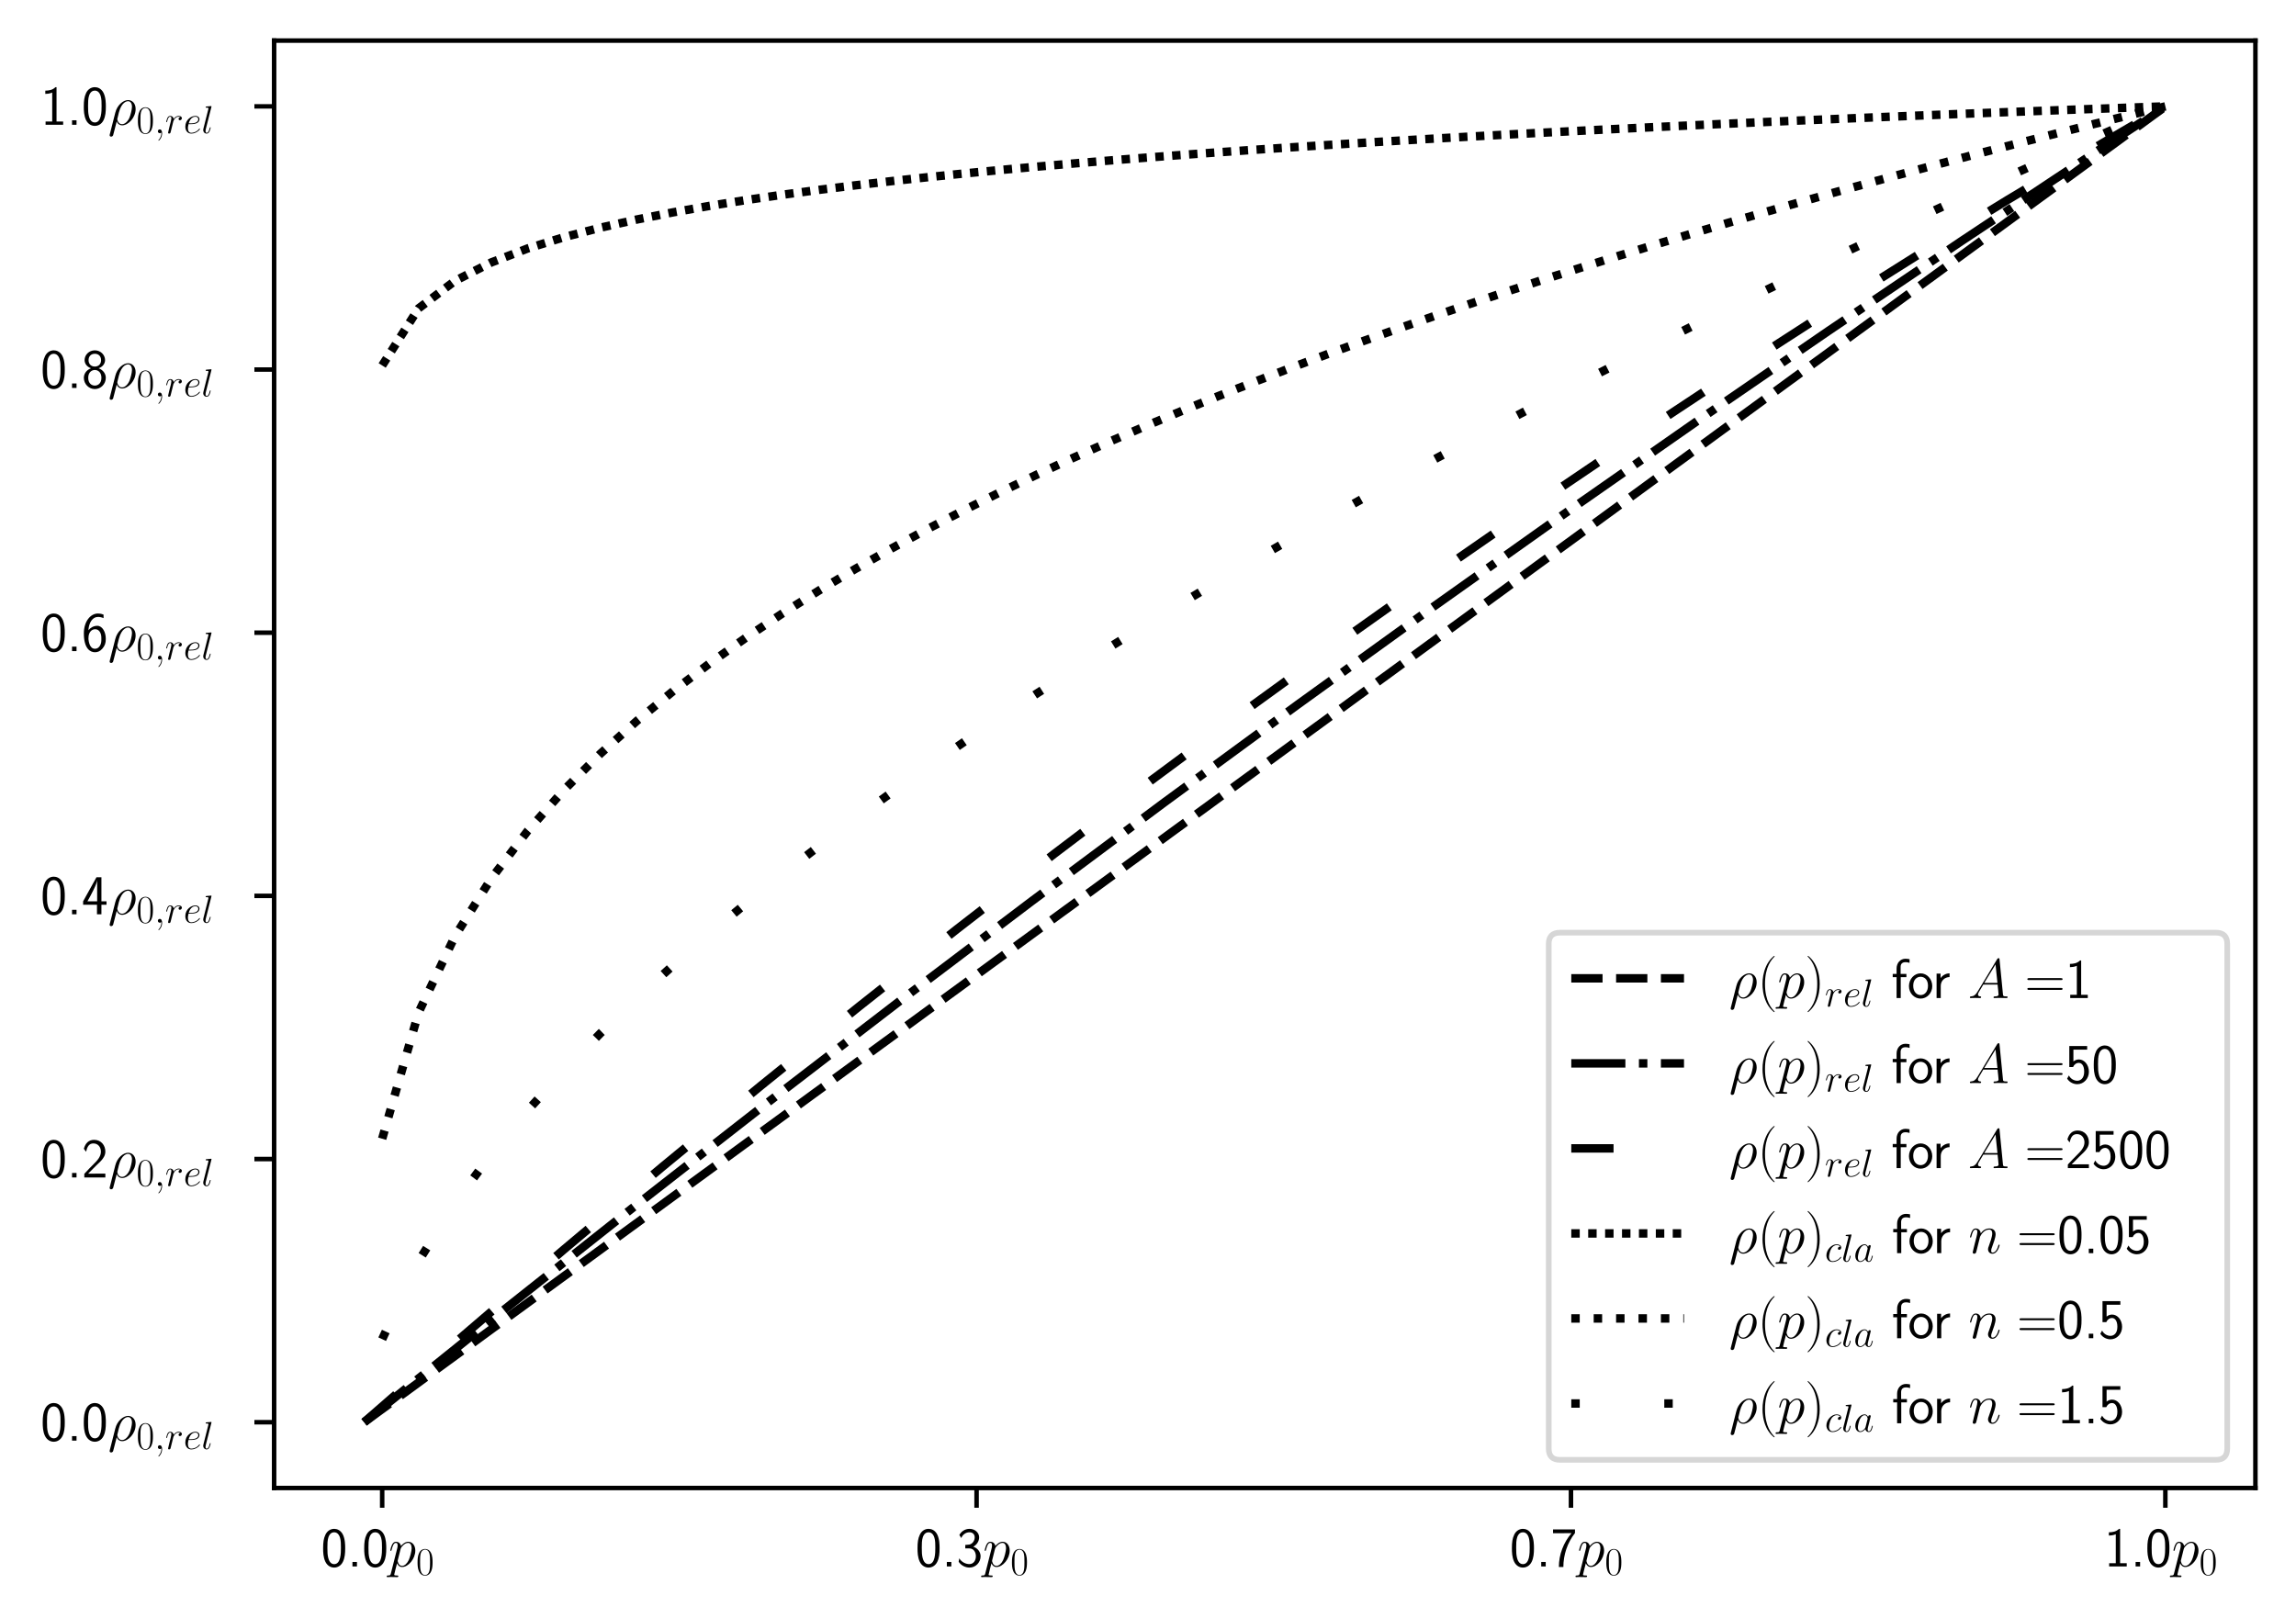 <?xml version="1.0" encoding="utf-8" standalone="no"?>
<!DOCTYPE svg PUBLIC "-//W3C//DTD SVG 1.1//EN"
  "http://www.w3.org/Graphics/SVG/1.1/DTD/svg11.dtd">
<!-- Created with matplotlib (https://matplotlib.org/) -->
<svg height="287.075pt" version="1.1" viewBox="0 0 407.327 287.075" width="407.327pt" xmlns="http://www.w3.org/2000/svg" xmlns:xlink="http://www.w3.org/1999/xlink">
 <defs>
  <style type="text/css">*{stroke-linecap:butt;stroke-linejoin:round;}</style>
 </defs>
 <g id="figure_1">
  <g id="patch_1">
   <path d="M 0 287.075 
L 407.327 287.075 
L 407.327 0 
L 0 0 
z
" style="fill:#ffffff;"/>
  </g>
  <g id="axes_1">
   <g id="patch_2">
    <path d="M 48.631 264.019 
L 400.127 264.019 
L 400.127 7.2 
L 48.631 7.2 
z
" style="fill:#ffffff;"/>
   </g>
   <g id="matplotlib.axis_1">
    <g id="xtick_1">
     <g id="line2d_1">
      <defs>
       <path d="M 0 0 
L 0 3.5 
" id="md9e2114850" style="stroke:#000000;stroke-width:0.8;"/>
      </defs>
      <g>
       <use style="stroke:#000000;stroke-width:0.8;" x="67.803" xlink:href="#md9e2114850" y="264.019"/>
      </g>
     </g>
     <g id="text_1">
      <!-- 0.0$p_0$ -->
      <g transform="translate(56.947 277.937)scale(0.1 -0.1)">
       <defs>
        <path d="M 43.094 32.391 
C 43.094 38.109 43 48.75 38.906 56.984 
C 34.797 64.891 28.203 67 23.5 67 
C 16.703 67 10.906 62.984 7.906 56.578 
C 4.703 49.859 3.797 42.938 3.797 32.391 
C 3.797 25.172 4.094 16.344 7.703 8.609 
C 11.797 0.094 18.703 -2 23.406 -2 
C 29.594 -2 35.594 1.297 39 8.203 
C 42.5 15.438 43.094 23.359 43.094 32.391 
z
M 23.406 4.094 
C 15.797 4.094 13.5 12.828 12.797 15.734 
C 11.594 20.75 11.406 25.562 11.406 33.5 
C 11.406 39.719 11.406 46.75 13.297 52.266 
C 15.594 58.688 19.594 60.891 23.406 60.891 
C 30.797 60.891 33.203 53.469 34 50.859 
C 35.5 45.547 35.5 39.312 35.5 33.5 
C 35.5 24.156 35.5 4.094 23.406 4.094 
z
" id="CMSS17-48"/>
        <path d="M 17 8 
L 9 8 
L 9 0 
L 17 0 
z
" id="CMSS17-46"/>
        <path d="M 4.297 -12.406 
C 3.594 -15.328 3.203 -16.109 -0.906 -16.109 
C -2.109 -16.109 -3.109 -16.109 -3.109 -18 
C -3.109 -18.203 -3 -19 -1.906 -19 
C -0.609 -19 0.797 -18.812 2.094 -18.812 
L 6.406 -18.812 
C 8.5 -18.812 13.594 -19 15.703 -19 
C 16.297 -19 17.5 -19 17.5 -17.203 
C 17.5 -16.109 16.797 -16.109 15.094 -16.109 
C 10.5 -16.109 10.203 -15.422 10.203 -14.641 
C 10.203 -13.484 14.703 3.391 15.297 5.688 
C 16.406 2.891 19.094 -1 24.297 -1 
C 35.594 -1 47.797 13.656 47.797 28.328 
C 47.797 37.5 42.594 44 35.094 44 
C 28.703 44 23.297 37.797 22.203 36.406 
C 21.406 41.391 17.5 44 13.5 44 
C 10.594 44 8.297 42.594 6.406 38.797 
C 4.594 35.203 3.203 29.125 3.203 28.719 
C 3.203 28.328 3.594 27.828 4.297 27.828 
C 5.094 27.828 5.203 27.922 5.797 30.219 
C 7.297 36.109 9.203 41.984 13.203 41.984 
C 15.5 41.984 16.297 40.391 16.297 37.406 
C 16.297 35.016 16 34.016 15.594 32.219 
z
M 21.594 31.125 
C 22.297 33.906 25.094 36.812 26.703 38.203 
C 27.797 39.203 31.094 41.984 34.906 41.984 
C 39.297 41.984 41.297 37.609 41.297 32.422 
C 41.297 27.625 38.5 16.359 36 11.172 
C 33.5 5.781 28.906 1 24.297 1 
C 17.5 1 16.406 9.578 16.406 9.969 
C 16.406 10.266 16.594 11.062 16.703 11.562 
z
" id="CMMI12-112"/>
        <path d="M 42 31.844 
C 42 37.969 41.906 48.422 37.703 56.453 
C 34 63.484 28.094 66 22.906 66 
C 18.094 66 12 63.781 8.203 56.562 
C 4.203 49.016 3.797 39.672 3.797 31.844 
C 3.797 26.109 3.906 17.375 7 9.734 
C 11.297 -0.609 19 -2 22.906 -2 
C 27.5 -2 34.5 -0.109 38.594 9.438 
C 41.594 16.375 42 24.5 42 31.844 
z
M 22.906 -0.406 
C 16.5 -0.406 12.703 5.125 11.297 12.75 
C 10.203 18.688 10.203 27.328 10.203 32.953 
C 10.203 40.688 10.203 47.109 11.5 53.234 
C 13.406 61.781 19 64.391 22.906 64.391 
C 27 64.391 32.297 61.672 34.203 53.438 
C 35.5 47.719 35.594 40.984 35.594 32.953 
C 35.594 26.422 35.594 18.375 34.406 12.453 
C 32.297 1.5 26.406 -0.406 22.906 -0.406 
z
" id="CMR17-48"/>
       </defs>
       <use transform="scale(0.996)" xlink:href="#CMSS17-48"/>
       <use transform="translate(46.844 0)scale(0.996)" xlink:href="#CMSS17-46"/>
       <use transform="translate(72.868 0)scale(0.996)" xlink:href="#CMSS17-48"/>
       <use transform="translate(119.711 0)scale(0.996)" xlink:href="#CMMI12-112"/>
       <use transform="translate(168.671 -14.944)scale(0.697)" xlink:href="#CMR17-48"/>
      </g>
     </g>
    </g>
    <g id="xtick_2">
     <g id="line2d_2">
      <g>
       <use style="stroke:#000000;stroke-width:0.8;" x="173.252" xlink:href="#md9e2114850" y="264.019"/>
      </g>
     </g>
     <g id="text_2">
      <!-- 0.3$p_0$ -->
      <g transform="translate(162.396 277.937)scale(0.1 -0.1)">
       <defs>
        <path d="M 15.703 32.188 
L 22.5 32.188 
C 31.906 32.188 34.594 23.938 34.594 18.188 
C 34.594 10.344 30.203 4.188 23 4.188 
C 17.406 4.188 9.5 7.016 5 14.469 
C 4.297 10.938 4.297 10.734 3.906 8.328 
C 8.594 1.391 16.203 -2 23.203 -2 
C 34.594 -2 43 7.516 43 18.094 
C 43 26.047 37.5 32.688 30 35.188 
C 36 38.484 40.406 44.688 40.406 51.891 
C 40.406 60.297 32.703 67 23.297 67 
C 14.703 67 8 61.688 5.203 55.984 
C 5.906 54.984 7.703 52.094 8.594 50.594 
C 10.797 56.484 16.5 60.891 23.203 60.891 
C 28.797 60.891 32.5 57.188 32.5 51.891 
C 32.5 46.391 29 40.391 23.094 39 
C 22.703 39 16.5 38.391 15.703 38.297 
z
" id="CMSS17-51"/>
       </defs>
       <use transform="scale(0.996)" xlink:href="#CMSS17-48"/>
       <use transform="translate(46.844 0)scale(0.996)" xlink:href="#CMSS17-46"/>
       <use transform="translate(72.868 0)scale(0.996)" xlink:href="#CMSS17-51"/>
       <use transform="translate(119.711 0)scale(0.996)" xlink:href="#CMMI12-112"/>
       <use transform="translate(168.671 -14.944)scale(0.697)" xlink:href="#CMR17-48"/>
      </g>
     </g>
    </g>
    <g id="xtick_3">
     <g id="line2d_3">
      <g>
       <use style="stroke:#000000;stroke-width:0.8;" x="278.701" xlink:href="#md9e2114850" y="264.019"/>
      </g>
     </g>
     <g id="text_3">
      <!-- 0.7$p_0$ -->
      <g transform="translate(267.844 277.937)scale(0.1 -0.1)">
       <defs>
        <path d="M 21.703 59.188 
C 22.906 59.188 24.094 59.297 25.297 59.297 
L 36.797 59.297 
C 22.5 42.422 14.297 21.094 14.297 -1 
L 22.297 -1 
C 22.297 20.391 29.297 42.109 43 59.484 
L 43 66 
L 3.906 66 
L 3.906 59.188 
z
" id="CMSS17-55"/>
       </defs>
       <use transform="scale(0.996)" xlink:href="#CMSS17-48"/>
       <use transform="translate(46.844 0)scale(0.996)" xlink:href="#CMSS17-46"/>
       <use transform="translate(72.868 0)scale(0.996)" xlink:href="#CMSS17-55"/>
       <use transform="translate(119.711 0)scale(0.996)" xlink:href="#CMMI12-112"/>
       <use transform="translate(168.671 -14.944)scale(0.697)" xlink:href="#CMR17-48"/>
      </g>
     </g>
    </g>
    <g id="xtick_4">
     <g id="line2d_4">
      <g>
       <use style="stroke:#000000;stroke-width:0.8;" x="384.15" xlink:href="#md9e2114850" y="264.019"/>
      </g>
     </g>
     <g id="text_4">
      <!-- 1.0$p_0$ -->
      <g transform="translate(373.293 277.937)scale(0.1 -0.1)">
       <defs>
        <path d="M 28.406 67 
L 26.5 67 
C 21.094 61.703 14.797 60.969 8.406 60.797 
L 8.406 55 
C 11.297 55.094 16 55.297 20.703 57.391 
L 20.703 5.797 
L 8.906 5.797 
L 8.906 0 
L 40.203 0 
L 40.203 5.797 
L 28.406 5.797 
z
" id="CMSS17-49"/>
       </defs>
       <use transform="scale(0.996)" xlink:href="#CMSS17-49"/>
       <use transform="translate(46.844 0)scale(0.996)" xlink:href="#CMSS17-46"/>
       <use transform="translate(72.868 0)scale(0.996)" xlink:href="#CMSS17-48"/>
       <use transform="translate(119.711 0)scale(0.996)" xlink:href="#CMMI12-112"/>
       <use transform="translate(168.671 -14.944)scale(0.697)" xlink:href="#CMR17-48"/>
      </g>
     </g>
    </g>
   </g>
   <g id="matplotlib.axis_2">
    <g id="ytick_1">
     <g id="line2d_5">
      <defs>
       <path d="M 0 0 
L -3.5 0 
" id="me2a0df0a72" style="stroke:#000000;stroke-width:0.8;"/>
      </defs>
      <g>
       <use style="stroke:#000000;stroke-width:0.8;" x="48.631" xlink:href="#me2a0df0a72" y="252.345"/>
      </g>
     </g>
     <g id="text_5">
      <!-- 0.0$\rho_{0,rel}$ -->
      <g transform="translate(7.2 255.611)scale(0.1 -0.1)">
       <defs>
        <path d="M 3.094 -16.953 
C 3 -17.438 2.797 -18.031 2.797 -18.609 
C 2.797 -20.109 4 -21.109 5.5 -21.109 
C 7 -21.109 8.406 -20.109 9 -18.719 
C 9.406 -17.828 12.203 -6.094 15.406 6.078 
C 17.406 1.094 21.094 -1 25 -1 
C 36.297 -1 49.094 12.969 49.094 28.031 
C 49.094 38.703 42.594 44 35.703 44 
C 26.906 44 16.203 34.906 12.906 21.641 
z
M 24.906 1 
C 18.094 1 16.406 8.875 16.406 10.078 
C 16.406 10.672 18.906 20.141 19.203 21.641 
C 24.297 41.5 34.094 41.984 35.594 41.984 
C 40.094 41.984 42.594 37.906 42.594 32.016 
C 42.594 26.938 39.906 17.047 38.203 12.859 
C 35.203 5.984 30 1 24.906 1 
z
" id="CMMI12-26"/>
        <path d="M 19.5 -0.406 
C 19.5 5.391 17.594 9.688 13.5 9.688 
C 10.297 9.688 8.703 7.094 8.703 4.891 
C 8.703 2.688 10.203 0 13.594 0 
C 14.906 0 16 0.391 16.906 1.297 
C 17.094 1.5 17.203 1.5 17.297 1.5 
C 17.5 1.5 17.5 0.094 17.5 -0.406 
C 17.5 -3.641 16.906 -10.031 11.094 -16.422 
C 10 -17.609 10 -17.812 10 -18 
C 10 -18.5 10.5 -19 11 -19 
C 11.797 -19 19.5 -11.703 19.5 -0.406 
z
" id="CMMI12-59"/>
        <path d="M 38.906 41.141 
C 35.797 40.594 34.203 38.391 34.203 36.188 
C 34.203 33.797 36.094 32.984 37.5 32.984 
C 40.297 32.984 42.594 35.391 42.594 38.391 
C 42.594 41.422 39.5 44 34.5 44 
C 30.5 44 25.906 42.188 21.703 36.484 
C 21 41.562 17 44 13 44 
C 9.094 44 7.094 41.281 5.906 39.188 
C 4.203 35.594 2.703 29.562 2.703 29.062 
C 2.703 28.656 3.094 28.141 3.797 28.141 
C 4.594 28.141 4.703 28.25 5.297 30.578 
C 6.797 36.594 8.703 41.984 12.703 41.984 
C 15.094 41.984 15.797 40.688 15.797 37.797 
C 15.797 35.594 14.797 31.688 14.094 28.547 
L 11.297 17.656 
C 10.906 15.734 9.797 11.188 9.297 9.375 
C 8.594 6.75 7.5 2 7.5 1.5 
C 7.5 0.094 8.594 -1 10.094 -1 
C 11.203 -1 13.094 -0.312 13.703 1.703 
C 14 2.5 17.703 17.75 18.297 20.078 
C 18.797 22.297 19.406 24.406 19.906 26.641 
C 20.297 28.047 20.703 29.656 21 30.969 
C 21.297 31.875 24 36.797 26.5 38.984 
C 27.703 40.094 30.297 41.984 34.406 41.984 
C 36 41.984 37.594 41.781 38.906 41.141 
z
" id="CMMI12-114"/>
        <path d="M 17.906 23 
C 20.594 23 27.406 23.188 32.203 25 
C 39.797 27.906 40.5 33.75 40.5 35.547 
C 40.5 39.984 36.703 44 30.094 44 
C 19.594 44 4.5 34.453 4.5 16.656 
C 4.5 6.25 10.5 -1 19.594 -1 
C 33.203 -1 41.797 9.516 41.797 10.797 
C 41.797 11.391 41.203 11.891 40.797 11.891 
C 40.5 11.891 40.406 11.797 39.5 10.906 
C 33.094 2.484 23.594 1 19.797 1 
C 14.094 1 11.094 5.453 11.094 12.781 
C 11.094 14.172 11.094 16.656 12.594 23 
z
M 13.094 25 
C 17.406 40.484 26.906 41.984 30.094 41.984 
C 34.5 41.984 37.5 39.375 37.5 35.547 
C 37.5 25 21.5 25 17.297 25 
z
" id="CMMI12-101"/>
        <path d="M 25.406 66.484 
C 25.5 66.891 25.703 67.484 25.703 67.984 
C 25.703 69 24.703 69 24.5 69 
C 24.406 69 20.797 68.688 19 68.484 
C 17.297 68.391 15.797 68.188 14 68.094 
C 11.594 67.891 10.906 67.797 10.906 65.984 
C 10.906 64.984 11.906 64.984 12.906 64.984 
C 18 64.984 18 64.094 18 63.109 
C 18 62.703 18 62.516 17.5 60.719 
L 5.094 11.422 
C 4.797 10.328 4.594 9.531 4.594 7.953 
C 4.594 2.984 8.297 -1 13.406 -1 
C 16.703 -1 18.906 1.188 20.5 4.266 
C 22.203 7.547 23.594 13.812 23.594 14.203 
C 23.594 14.703 23.203 15.109 22.594 15.109 
C 21.703 15.109 21.594 14.609 21.203 13.109 
C 19.406 6.266 17.594 1 13.594 1 
C 10.594 1 10.594 4.172 10.594 5.562 
C 10.594 5.969 10.594 8.047 11.297 10.828 
z
" id="CMMI12-108"/>
       </defs>
       <use transform="scale(0.996)" xlink:href="#CMSS17-48"/>
       <use transform="translate(46.844 0)scale(0.996)" xlink:href="#CMSS17-46"/>
       <use transform="translate(72.868 0)scale(0.996)" xlink:href="#CMSS17-48"/>
       <use transform="translate(119.711 0)scale(0.996)" xlink:href="#CMMI12-26"/>
       <use transform="translate(170.026 -14.944)scale(0.697)" xlink:href="#CMR17-48"/>
       <use transform="translate(202.009 -14.944)scale(0.697)" xlink:href="#CMMI12-59"/>
       <use transform="translate(220.977 -14.944)scale(0.697)" xlink:href="#CMMI12-114"/>
       <use transform="translate(253.646 -14.944)scale(0.697)" xlink:href="#CMMI12-101"/>
       <use transform="translate(285.294 -14.944)scale(0.697)" xlink:href="#CMMI12-108"/>
      </g>
     </g>
    </g>
    <g id="ytick_2">
     <g id="line2d_6">
      <g>
       <use style="stroke:#000000;stroke-width:0.8;" x="48.631" xlink:href="#me2a0df0a72" y="205.651"/>
      </g>
     </g>
     <g id="text_6">
      <!-- 0.2$\rho_{0,rel}$ -->
      <g transform="translate(7.2 208.916)scale(0.1 -0.1)">
       <defs>
        <path d="M 25.797 21.141 
C 28.594 24.031 32.797 27.516 35.703 31 
C 38.5 34.391 42.203 39.172 42.203 46.141 
C 42.203 57.109 34.797 67 22.203 67 
C 12.297 67 6.594 60.797 3.906 51.125 
L 7.797 45.75 
C 10 54.812 13.094 60.594 20.906 60.594 
C 29.5 60.594 34.297 53.609 34.297 45.938 
C 34.297 36.781 27.297 29.703 22 24.422 
C 16.094 18.547 10.297 12.578 4.703 6.391 
L 4.703 0 
L 42.203 0 
L 42.203 6.797 
L 25.203 6.797 
C 24 6.797 22.797 6.688 21.594 6.688 
L 11.594 6.688 
L 11.594 6.797 
z
" id="CMSS17-50"/>
       </defs>
       <use transform="scale(0.996)" xlink:href="#CMSS17-48"/>
       <use transform="translate(46.844 0)scale(0.996)" xlink:href="#CMSS17-46"/>
       <use transform="translate(72.868 0)scale(0.996)" xlink:href="#CMSS17-50"/>
       <use transform="translate(119.711 0)scale(0.996)" xlink:href="#CMMI12-26"/>
       <use transform="translate(170.026 -14.944)scale(0.697)" xlink:href="#CMR17-48"/>
       <use transform="translate(202.009 -14.944)scale(0.697)" xlink:href="#CMMI12-59"/>
       <use transform="translate(220.977 -14.944)scale(0.697)" xlink:href="#CMMI12-114"/>
       <use transform="translate(253.646 -14.944)scale(0.697)" xlink:href="#CMMI12-101"/>
       <use transform="translate(285.294 -14.944)scale(0.697)" xlink:href="#CMMI12-108"/>
      </g>
     </g>
    </g>
    <g id="ytick_3">
     <g id="line2d_7">
      <g>
       <use style="stroke:#000000;stroke-width:0.8;" x="48.631" xlink:href="#me2a0df0a72" y="158.957"/>
      </g>
     </g>
     <g id="text_7">
      <!-- 0.4$\rho_{0,rel}$ -->
      <g transform="translate(7.2 162.222)scale(0.1 -0.1)">
       <defs>
        <path d="M 35.203 17 
L 44.297 17 
L 44.297 23.094 
L 35.203 23.094 
L 35.203 66 
L 26.406 66 
L 2.594 23.094 
L 2.594 17 
L 27.297 17 
L 27.297 0 
L 35.203 0 
z
M 10.297 23.094 
C 16.094 33.422 27.594 54.281 27.594 61.359 
L 27.594 23.094 
z
" id="CMSS17-52"/>
       </defs>
       <use transform="scale(0.996)" xlink:href="#CMSS17-48"/>
       <use transform="translate(46.844 0)scale(0.996)" xlink:href="#CMSS17-46"/>
       <use transform="translate(72.868 0)scale(0.996)" xlink:href="#CMSS17-52"/>
       <use transform="translate(119.711 0)scale(0.996)" xlink:href="#CMMI12-26"/>
       <use transform="translate(170.026 -14.944)scale(0.697)" xlink:href="#CMR17-48"/>
       <use transform="translate(202.009 -14.944)scale(0.697)" xlink:href="#CMMI12-59"/>
       <use transform="translate(220.977 -14.944)scale(0.697)" xlink:href="#CMMI12-114"/>
       <use transform="translate(253.646 -14.944)scale(0.697)" xlink:href="#CMMI12-101"/>
       <use transform="translate(285.294 -14.944)scale(0.697)" xlink:href="#CMMI12-108"/>
      </g>
     </g>
    </g>
    <g id="ytick_4">
     <g id="line2d_8">
      <g>
       <use style="stroke:#000000;stroke-width:0.8;" x="48.631" xlink:href="#me2a0df0a72" y="112.262"/>
      </g>
     </g>
     <g id="text_8">
      <!-- 0.6$\rho_{0,rel}$ -->
      <g transform="translate(7.2 115.528)scale(0.1 -0.1)">
       <defs>
        <path d="M 39 64.984 
C 34.797 66.688 31.797 67 29 67 
C 16 67 3.906 53.25 3.906 31.609 
C 3.906 4.188 15.406 -2 23.594 -2 
C 28.094 -2 32.594 -0.609 36.906 4.391 
C 41.297 9.672 43 14.062 43 21.75 
C 43 34.109 36.906 45.094 27.797 45.094 
C 21.203 45.094 15.5 41.594 12 37.203 
C 13 51.406 19.594 60.891 29.094 60.891 
C 31.703 60.891 35.094 60.484 39 58.75 
z
M 12.094 21.438 
C 12.094 22.234 12.094 22.734 12.203 24.234 
C 12.203 32.016 16.703 39 24 39 
C 28.703 39 31.094 36.5 32.906 33.406 
C 35 29.516 35.094 25.828 35.094 21.75 
C 35.094 17.859 35.094 13.969 32.797 9.969 
C 30.906 6.891 28.406 4.188 23.594 4.188 
C 14.094 4.188 12.5 17.453 12.094 21.438 
z
" id="CMSS17-54"/>
       </defs>
       <use transform="scale(0.996)" xlink:href="#CMSS17-48"/>
       <use transform="translate(46.844 0)scale(0.996)" xlink:href="#CMSS17-46"/>
       <use transform="translate(72.868 0)scale(0.996)" xlink:href="#CMSS17-54"/>
       <use transform="translate(119.711 0)scale(0.996)" xlink:href="#CMMI12-26"/>
       <use transform="translate(170.026 -14.944)scale(0.697)" xlink:href="#CMR17-48"/>
       <use transform="translate(202.009 -14.944)scale(0.697)" xlink:href="#CMMI12-59"/>
       <use transform="translate(220.977 -14.944)scale(0.697)" xlink:href="#CMMI12-114"/>
       <use transform="translate(253.646 -14.944)scale(0.697)" xlink:href="#CMMI12-101"/>
       <use transform="translate(285.294 -14.944)scale(0.697)" xlink:href="#CMMI12-108"/>
      </g>
     </g>
    </g>
    <g id="ytick_5">
     <g id="line2d_9">
      <g>
       <use style="stroke:#000000;stroke-width:0.8;" x="48.631" xlink:href="#me2a0df0a72" y="65.568"/>
      </g>
     </g>
     <g id="text_9">
      <!-- 0.8$\rho_{0,rel}$ -->
      <g transform="translate(7.2 68.833)scale(0.1 -0.1)">
       <defs>
        <path d="M 30.203 35.094 
C 37.797 37.594 41.703 43.641 41.703 49.594 
C 41.703 58.969 33.703 67 23.5 67 
C 12.906 67 5.203 58.672 5.203 49.594 
C 5.203 43.734 9 37.688 16.703 35.094 
C 6.906 31.297 3.906 23.688 3.906 18 
C 3.906 7 12.797 -2 23.406 -2 
C 34.406 -2 43 7.188 43 18 
C 43 24.594 39.094 31.594 30.203 35.094 
z
M 23.5 38.094 
C 16.797 38.094 12.297 42.625 12.297 49.484 
C 12.297 56.453 16.797 60.891 23.5 60.891 
C 29.703 60.891 34.594 56.859 34.594 49.484 
C 34.594 42.234 29.797 38.094 23.5 38.094 
z
M 23.5 4.188 
C 17.797 4.188 11.703 8.094 11.703 18.094 
C 11.703 28.391 18.5 32 23.406 32 
C 28.797 32 35.203 28.188 35.203 18.094 
C 35.203 7.688 28.594 4.188 23.5 4.188 
z
" id="CMSS17-56"/>
       </defs>
       <use transform="scale(0.996)" xlink:href="#CMSS17-48"/>
       <use transform="translate(46.844 0)scale(0.996)" xlink:href="#CMSS17-46"/>
       <use transform="translate(72.868 0)scale(0.996)" xlink:href="#CMSS17-56"/>
       <use transform="translate(119.711 0)scale(0.996)" xlink:href="#CMMI12-26"/>
       <use transform="translate(170.026 -14.944)scale(0.697)" xlink:href="#CMR17-48"/>
       <use transform="translate(202.009 -14.944)scale(0.697)" xlink:href="#CMMI12-59"/>
       <use transform="translate(220.977 -14.944)scale(0.697)" xlink:href="#CMMI12-114"/>
       <use transform="translate(253.646 -14.944)scale(0.697)" xlink:href="#CMMI12-101"/>
       <use transform="translate(285.294 -14.944)scale(0.697)" xlink:href="#CMMI12-108"/>
      </g>
     </g>
    </g>
    <g id="ytick_6">
     <g id="line2d_10">
      <g>
       <use style="stroke:#000000;stroke-width:0.8;" x="48.631" xlink:href="#me2a0df0a72" y="18.874"/>
      </g>
     </g>
     <g id="text_10">
      <!-- 1.0$\rho_{0,rel}$ -->
      <g transform="translate(7.2 22.139)scale(0.1 -0.1)">
       <use transform="scale(0.996)" xlink:href="#CMSS17-49"/>
       <use transform="translate(46.844 0)scale(0.996)" xlink:href="#CMSS17-46"/>
       <use transform="translate(72.868 0)scale(0.996)" xlink:href="#CMSS17-48"/>
       <use transform="translate(119.711 0)scale(0.996)" xlink:href="#CMMI12-26"/>
       <use transform="translate(170.026 -14.944)scale(0.697)" xlink:href="#CMR17-48"/>
       <use transform="translate(202.009 -14.944)scale(0.697)" xlink:href="#CMMI12-59"/>
       <use transform="translate(220.977 -14.944)scale(0.697)" xlink:href="#CMMI12-114"/>
       <use transform="translate(253.646 -14.944)scale(0.697)" xlink:href="#CMMI12-101"/>
       <use transform="translate(285.294 -14.944)scale(0.697)" xlink:href="#CMMI12-108"/>
      </g>
     </g>
    </g>
   </g>
   <g id="line2d_11">
    <path clip-path="url(#p62f194897d)" d="M 64.608 252.345 
L 384.119 18.897 
L 384.119 18.897 
" style="fill:none;stroke:#000000;stroke-dasharray:5.55,2.4;stroke-dashoffset:0;stroke-width:1.5;"/>
   </g>
   <g id="line2d_12">
    <path clip-path="url(#p62f194897d)" d="M 64.608 252.345 
L 88.35 233.245 
L 112.06 214.455 
L 135.738 195.973 
L 159.385 177.797 
L 182.999 159.926 
L 206.613 142.333 
L 230.195 125.041 
L 253.745 108.047 
L 277.296 91.327 
L 300.814 74.903 
L 324.332 58.749 
L 347.851 42.864 
L 371.337 27.269 
L 384.119 18.894 
L 384.119 18.894 
" style="fill:none;stroke:#000000;stroke-dasharray:9.6,2.4,1.5,2.4;stroke-dashoffset:0;stroke-width:1.5;"/>
   </g>
   <g id="line2d_13">
    <path clip-path="url(#p62f194897d)" d="M 64.608 252.345 
L 82.311 236.887 
L 99.95 221.778 
L 117.525 207.017 
L 135.004 192.626 
L 152.419 178.575 
L 169.77 164.86 
L 187.057 151.478 
L 204.28 138.427 
L 221.44 125.703 
L 238.503 113.325 
L 255.503 101.268 
L 272.439 89.528 
L 289.31 78.101 
L 306.118 66.985 
L 322.894 56.156 
L 339.606 45.633 
L 356.255 35.412 
L 372.839 25.491 
L 384.119 18.892 
L 384.119 18.892 
" style="fill:none;stroke:#000000;stroke-dasharray:7.5,15;stroke-dashoffset:0;stroke-width:1.5;"/>
   </g>
   <g id="line2d_14">
    <path clip-path="url(#p62f194897d)" d="M 67.803 64.848 
L 74.26 54.714 
L 80.716 49.834 
L 87.172 46.558 
L 93.628 44.077 
L 100.084 42.075 
L 106.54 40.395 
L 112.996 38.944 
L 119.452 37.668 
L 125.908 36.527 
L 132.364 35.496 
L 138.82 34.554 
L 145.276 33.687 
L 151.732 32.884 
L 158.188 32.135 
L 164.644 31.435 
L 171.1 30.776 
L 177.556 30.154 
L 184.012 29.565 
L 190.469 29.006 
L 196.925 28.473 
L 203.381 27.965 
L 209.837 27.478 
L 216.293 27.012 
L 222.749 26.564 
L 229.205 26.134 
L 235.661 25.719 
L 242.117 25.319 
L 248.573 24.932 
L 255.029 24.558 
L 261.485 24.196 
L 267.941 23.846 
L 274.397 23.505 
L 280.853 23.175 
L 287.309 22.853 
L 293.765 22.541 
L 300.222 22.237 
L 306.678 21.94 
L 313.134 21.651 
L 319.59 21.369 
L 326.046 21.094 
L 332.502 20.825 
L 338.958 20.563 
L 345.414 20.306 
L 351.87 20.055 
L 358.326 19.809 
L 364.782 19.568 
L 371.238 19.332 
L 377.694 19.1 
L 384.15 18.874 
" style="fill:none;stroke:#000000;stroke-dasharray:1.5,1.5;stroke-dashoffset:0;stroke-width:1.5;"/>
   </g>
   <g id="line2d_15">
    <path clip-path="url(#p62f194897d)" d="M 67.803 202.046 
L 74.26 179.636 
L 80.716 166.1 
L 87.172 155.845 
L 93.628 147.402 
L 100.084 140.134 
L 106.54 133.703 
L 112.996 127.902 
L 119.452 122.597 
L 125.908 117.694 
L 132.364 113.124 
L 138.82 108.835 
L 145.276 104.789 
L 151.732 100.953 
L 158.188 97.302 
L 164.644 93.816 
L 171.1 90.476 
L 177.556 87.269 
L 184.012 84.182 
L 190.469 81.204 
L 196.925 78.327 
L 203.381 75.541 
L 209.837 72.841 
L 216.293 70.219 
L 222.749 67.671 
L 229.205 65.192 
L 235.661 62.776 
L 242.117 60.42 
L 248.573 58.121 
L 255.029 55.875 
L 261.485 53.679 
L 267.941 51.531 
L 274.397 49.428 
L 280.853 47.367 
L 287.309 45.347 
L 293.765 43.366 
L 300.222 41.422 
L 306.678 39.513 
L 313.134 37.637 
L 319.59 35.794 
L 326.046 33.981 
L 332.502 32.199 
L 338.958 30.444 
L 345.414 28.717 
L 351.87 27.016 
L 358.326 25.341 
L 364.782 23.689 
L 371.238 22.062 
L 377.694 20.457 
L 384.15 18.874 
" style="fill:none;stroke:#000000;stroke-dasharray:1.5,2.475;stroke-dashoffset:0;stroke-width:1.5;"/>
   </g>
   <g id="line2d_16">
    <path clip-path="url(#p62f194897d)" d="M 67.803 237.614 
L 74.26 223.752 
L 80.716 213.465 
L 87.172 204.75 
L 93.628 196.994 
L 100.084 189.904 
L 106.54 183.315 
L 112.996 177.121 
L 119.452 171.25 
L 125.908 165.651 
L 132.364 160.282 
L 138.82 155.115 
L 145.276 150.125 
L 151.732 145.292 
L 158.188 140.601 
L 164.644 136.037 
L 171.1 131.59 
L 177.556 127.249 
L 184.012 123.006 
L 190.469 118.855 
L 196.925 114.787 
L 203.381 110.799 
L 209.837 106.884 
L 216.293 103.038 
L 222.749 99.256 
L 229.205 95.537 
L 235.661 91.875 
L 242.117 88.268 
L 248.573 84.713 
L 255.029 81.207 
L 261.485 77.749 
L 267.941 74.336 
L 274.397 70.966 
L 280.853 67.638 
L 287.309 64.348 
L 293.765 61.097 
L 300.222 57.882 
L 306.678 54.702 
L 313.134 51.556 
L 319.59 48.443 
L 326.046 45.361 
L 332.502 42.309 
L 338.958 39.286 
L 345.414 36.292 
L 351.87 33.325 
L 358.326 30.385 
L 364.782 27.47 
L 371.238 24.581 
L 377.694 21.715 
L 384.15 18.874 
" style="fill:none;stroke:#000000;stroke-dasharray:1.5,15;stroke-dashoffset:0;stroke-width:1.5;"/>
   </g>
   <g id="patch_3">
    <path d="M 48.631 264.019 
L 48.631 7.2 
" style="fill:none;stroke:#000000;stroke-linecap:square;stroke-linejoin:miter;stroke-width:0.8;"/>
   </g>
   <g id="patch_4">
    <path d="M 400.127 264.019 
L 400.127 7.2 
" style="fill:none;stroke:#000000;stroke-linecap:square;stroke-linejoin:miter;stroke-width:0.8;"/>
   </g>
   <g id="patch_5">
    <path d="M 48.631 264.019 
L 400.127 264.019 
" style="fill:none;stroke:#000000;stroke-linecap:square;stroke-linejoin:miter;stroke-width:0.8;"/>
   </g>
   <g id="patch_6">
    <path d="M 48.631 7.2 
L 400.127 7.2 
" style="fill:none;stroke:#000000;stroke-linecap:square;stroke-linejoin:miter;stroke-width:0.8;"/>
   </g>
   <g id="legend_1">
    <g id="patch_7">
     <path d="M 276.756 259.019 
L 393.127 259.019 
Q 395.127 259.019 395.127 257.019 
L 395.127 167.484 
Q 395.127 165.484 393.127 165.484 
L 276.756 165.484 
Q 274.756 165.484 274.756 167.484 
L 274.756 257.019 
Q 274.756 259.019 276.756 259.019 
z
" style="fill:#ffffff;opacity:0.8;stroke:#cccccc;stroke-linejoin:miter;"/>
    </g>
    <g id="line2d_17">
     <path d="M 278.756 173.583 
L 298.756 173.583 
" style="fill:none;stroke:#000000;stroke-dasharray:5.55,2.4;stroke-dashoffset:0;stroke-width:1.5;"/>
    </g>
    <g id="line2d_18"/>
    <g id="text_11">
     <!-- $\rho(p)_{rel}$ for $A=$1 -->
     <g transform="translate(306.756 177.083)scale(0.1 -0.1)">
      <defs>
       <path d="M 30.594 -24.406 
C 30.594 -24.312 30.594 -24.109 30.297 -23.812 
C 25.703 -19.109 13.406 -6.297 13.406 24.938 
C 13.406 56.172 25.5 68.875 30.406 73.891 
C 30.406 73.984 30.594 74.188 30.594 74.484 
C 30.594 74.797 30.297 75 29.906 75 
C 28.797 75 20.297 67.578 15.406 56.562 
C 10.406 45.453 9 34.656 9 25.047 
C 9 17.828 9.703 5.625 15.703 -7.297 
C 20.5 -17.703 28.703 -25 29.906 -25 
C 30.406 -25 30.594 -24.812 30.594 -24.406 
z
" id="CMR17-40"/>
       <path d="M 26.297 24.938 
C 26.297 32.141 25.594 44.359 19.594 57.266 
C 14.797 67.688 6.594 75 5.406 75 
C 5.094 75 4.703 74.891 4.703 74.391 
C 4.703 74.188 4.797 74.094 4.906 73.891 
C 9.703 68.875 21.906 56.172 21.906 25.047 
C 21.906 -6.188 9.797 -18.906 4.906 -23.906 
C 4.797 -24.109 4.703 -24.203 4.703 -24.406 
C 4.703 -24.906 5.094 -25 5.406 -25 
C 6.5 -25 15 -17.609 19.906 -6.594 
C 24.906 4.516 26.297 15.328 26.297 24.938 
z
" id="CMR17-41"/>
       <path d="M 16.797 37.188 
L 26.906 37.188 
L 26.906 43 
L 16.594 43 
L 16.594 55.672 
C 16.594 62.703 22 63.891 25.094 63.891 
C 26.094 63.891 28.906 63.891 32.5 62.609 
L 32.5 69.188 
C 30.203 69.688 27.406 70 25.203 70 
C 15.906 70 9.406 62.406 9.406 52.594 
L 9.406 43 
L 2.5 43 
L 2.5 37.188 
L 9.406 37.188 
L 9.406 0 
L 16.797 0 
z
" id="CMSS17-102"/>
       <path d="M 44.203 21.188 
C 44.203 33.984 34.703 44 23.5 44 
C 12 44 2.703 33.688 2.703 21.188 
C 2.703 8.5 12.297 -1 23.406 -1 
C 34.797 -1 44.203 8.797 44.203 21.188 
z
M 23.5 5.297 
C 16.406 5.297 10.297 11.094 10.297 21.984 
C 10.297 33.594 17.406 37.891 23.406 37.891 
C 29.906 37.891 36.594 33.188 36.594 21.984 
C 36.594 10.688 30.094 5.297 23.5 5.297 
z
" id="CMSS17-111"/>
       <path d="M 14.906 21.391 
C 14.906 30.844 21.797 37.172 30.594 37.375 
L 30.594 44 
C 24.203 43.891 18.203 40.688 14.594 35.469 
L 14.594 43.484 
L 7.5 43.484 
L 7.5 0 
L 14.906 0 
z
" id="CMSS17-114"/>
       <path d="M 17 11.25 
C 13.5 5.234 10.094 3.203 5.297 2.891 
C 4.203 2.797 3.406 2.797 3.406 1 
C 3.406 0.391 3.906 0 4.594 0 
C 6.406 0 10.906 0.188 12.703 0.188 
C 15.594 0.188 18.797 0 21.594 0 
C 22.203 0 23.406 0 23.406 1.891 
C 23.406 2.797 22.594 2.891 22 2.891 
C 19.703 3.094 17.797 3.906 17.797 6.359 
C 17.797 7.781 18.406 8.906 19.703 11.156 
L 27.297 24 
L 52.797 24 
C 52.906 23.078 52.906 22.266 53 21.344 
C 53.297 18.688 54.5 8.094 54.5 6.156 
C 54.5 3.094 49.406 2.891 47.797 2.891 
C 46.703 2.891 45.594 2.891 45.594 1.094 
C 45.594 0 46.5 0 47.094 0 
C 48.797 0 50.797 0.188 52.5 0.188 
L 58.203 0.188 
C 64.297 0.188 68.703 0 68.797 0 
C 69.5 0 70.594 0 70.594 1.891 
C 70.594 2.891 69.703 2.891 68.203 2.891 
C 62.703 2.891 62.594 3.812 62.297 6.875 
L 56.203 68.797 
C 56 70.797 55.594 71 54.5 71 
C 53.5 71 52.906 70.797 52 69.297 
z
M 29 26.891 
L 49.094 59.859 
L 52.5 26.891 
z
" id="CMMI12-65"/>
       <path d="M 64.297 32 
C 65.797 32 67.297 32 67.297 33.688 
C 67.297 35.5 65.594 35.5 63.906 35.5 
L 8 35.5 
C 6.297 35.5 4.594 35.5 4.594 33.688 
C 4.594 32 6.094 32 7.594 32 
z
M 63.906 14.484 
C 65.594 14.484 67.297 14.484 67.297 16.297 
C 67.297 18 65.797 18 64.297 18 
L 7.594 18 
C 6.094 18 4.594 18 4.594 16.297 
C 4.594 14.484 6.297 14.484 8 14.484 
z
" id="CMR17-61"/>
      </defs>
      <use transform="scale(0.996)" xlink:href="#CMMI12-26"/>
      <use transform="translate(50.314 0)scale(0.996)" xlink:href="#CMR17-40"/>
      <use transform="translate(85.595 0)scale(0.996)" xlink:href="#CMMI12-112"/>
      <use transform="translate(134.555 0)scale(0.996)" xlink:href="#CMR17-41"/>
      <use transform="translate(169.835 -14.944)scale(0.697)" xlink:href="#CMMI12-114"/>
      <use transform="translate(202.505 -14.944)scale(0.697)" xlink:href="#CMMI12-101"/>
      <use transform="translate(234.153 -14.944)scale(0.697)" xlink:href="#CMMI12-108"/>
      <use transform="translate(287.754 0)scale(0.996)" xlink:href="#CMSS17-102"/>
      <use transform="translate(316.381 0)scale(0.996)" xlink:href="#CMSS17-111"/>
      <use transform="translate(360.622 0)scale(0.996)" xlink:href="#CMSS17-114"/>
      <use transform="translate(423.761 0)scale(0.996)" xlink:href="#CMMI12-65"/>
      <use transform="translate(524.563 0)scale(0.996)" xlink:href="#CMR17-61"/>
      <use transform="translate(596.277 0)scale(0.996)" xlink:href="#CMSS17-49"/>
     </g>
    </g>
    <g id="line2d_19">
     <path d="M 278.756 188.672 
L 298.756 188.672 
" style="fill:none;stroke:#000000;stroke-dasharray:9.6,2.4,1.5,2.4;stroke-dashoffset:0;stroke-width:1.5;"/>
    </g>
    <g id="line2d_20"/>
    <g id="text_12">
     <!-- $\rho(p)_{rel}$ for $A=$50 -->
     <g transform="translate(306.756 192.172)scale(0.1 -0.1)">
      <defs>
       <path d="M 14.594 59.594 
L 39.094 59.594 
L 39.094 66 
L 7.297 66 
L 7.297 28.594 
L 14 28.594 
C 15.797 32.859 19.5 36 24.297 36 
C 28.797 36 33.797 31.938 33.797 20.297 
C 33.797 7.844 26.703 4.188 21.5 4.188 
C 15.094 4.188 9.203 8.141 6.594 13.609 
L 3.406 7.938 
C 8 0.797 15.5 -2 21.5 -2 
C 33.094 -2 42.203 7.938 42.203 20.094 
C 42.203 32.547 34.094 42.094 24.406 42.094 
C 20.906 42.094 17.5 40.891 14.594 38.5 
z
" id="CMSS17-53"/>
      </defs>
      <use transform="scale(0.996)" xlink:href="#CMMI12-26"/>
      <use transform="translate(50.314 0)scale(0.996)" xlink:href="#CMR17-40"/>
      <use transform="translate(85.595 0)scale(0.996)" xlink:href="#CMMI12-112"/>
      <use transform="translate(134.555 0)scale(0.996)" xlink:href="#CMR17-41"/>
      <use transform="translate(169.835 -14.944)scale(0.697)" xlink:href="#CMMI12-114"/>
      <use transform="translate(202.505 -14.944)scale(0.697)" xlink:href="#CMMI12-101"/>
      <use transform="translate(234.153 -14.944)scale(0.697)" xlink:href="#CMMI12-108"/>
      <use transform="translate(287.754 0)scale(0.996)" xlink:href="#CMSS17-102"/>
      <use transform="translate(316.381 0)scale(0.996)" xlink:href="#CMSS17-111"/>
      <use transform="translate(360.622 0)scale(0.996)" xlink:href="#CMSS17-114"/>
      <use transform="translate(423.761 0)scale(0.996)" xlink:href="#CMMI12-65"/>
      <use transform="translate(524.563 0)scale(0.996)" xlink:href="#CMR17-61"/>
      <use transform="translate(596.277 0)scale(0.996)" xlink:href="#CMSS17-53"/>
      <use transform="translate(643.121 0)scale(0.996)" xlink:href="#CMSS17-48"/>
     </g>
    </g>
    <g id="line2d_21">
     <path d="M 278.756 203.761 
L 298.756 203.761 
" style="fill:none;stroke:#000000;stroke-dasharray:7.5,15;stroke-dashoffset:0;stroke-width:1.5;"/>
    </g>
    <g id="line2d_22"/>
    <g id="text_13">
     <!-- $\rho(p)_{rel}$ for $A=$2500 -->
     <g transform="translate(306.756 207.261)scale(0.1 -0.1)">
      <use transform="scale(0.996)" xlink:href="#CMMI12-26"/>
      <use transform="translate(50.314 0)scale(0.996)" xlink:href="#CMR17-40"/>
      <use transform="translate(85.595 0)scale(0.996)" xlink:href="#CMMI12-112"/>
      <use transform="translate(134.555 0)scale(0.996)" xlink:href="#CMR17-41"/>
      <use transform="translate(169.835 -14.944)scale(0.697)" xlink:href="#CMMI12-114"/>
      <use transform="translate(202.505 -14.944)scale(0.697)" xlink:href="#CMMI12-101"/>
      <use transform="translate(234.153 -14.944)scale(0.697)" xlink:href="#CMMI12-108"/>
      <use transform="translate(287.754 0)scale(0.996)" xlink:href="#CMSS17-102"/>
      <use transform="translate(316.381 0)scale(0.996)" xlink:href="#CMSS17-111"/>
      <use transform="translate(360.622 0)scale(0.996)" xlink:href="#CMSS17-114"/>
      <use transform="translate(423.761 0)scale(0.996)" xlink:href="#CMMI12-65"/>
      <use transform="translate(524.563 0)scale(0.996)" xlink:href="#CMR17-61"/>
      <use transform="translate(596.277 0)scale(0.996)" xlink:href="#CMSS17-50"/>
      <use transform="translate(643.121 0)scale(0.996)" xlink:href="#CMSS17-53"/>
      <use transform="translate(689.965 0)scale(0.996)" xlink:href="#CMSS17-48"/>
      <use transform="translate(736.808 0)scale(0.996)" xlink:href="#CMSS17-48"/>
     </g>
    </g>
    <g id="line2d_23">
     <path d="M 278.756 218.85 
L 298.756 218.85 
" style="fill:none;stroke:#000000;stroke-dasharray:1.5,1.5;stroke-dashoffset:0;stroke-width:1.5;"/>
    </g>
    <g id="line2d_24"/>
    <g id="text_14">
     <!-- $\rho(p)_{cla}$ for $n=$0.05 -->
     <g transform="translate(306.756 222.35)scale(0.1 -0.1)">
      <defs>
       <path d="M 39.094 38 
C 37.203 38 36.297 38 34.906 36.797 
C 34.297 36.297 33.203 34.797 33.203 33.188 
C 33.203 31.188 34.703 29.984 36.594 29.984 
C 39 29.984 41.703 31.984 41.703 35.984 
C 41.703 40.484 37.094 44 30.203 44 
C 17.094 44 4 30.188 4 15.797 
C 4 6.969 9.406 -1 19.594 -1 
C 33.203 -1 41.797 9.719 41.797 11.031 
C 41.797 11.641 41.203 12.141 40.797 12.141 
C 40.5 12.141 40.406 12.047 39.5 11.125 
C 33.094 2.516 23.594 1 19.797 1 
C 12.906 1 10.703 7.078 10.703 12.141 
C 10.703 15.688 12.406 25.531 16 32.391 
C 18.594 37.094 24 41.984 30.297 41.984 
C 31.594 41.984 37.094 41.812 39.094 38 
z
" id="CMMI12-99"/>
       <path d="M 30.094 11.859 
C 29.594 10.172 29.594 9.969 28.203 8.078 
C 26 5.281 21.594 1 16.906 1 
C 12.797 1 10.5 4.688 10.5 10.562 
C 10.5 16.062 13.594 27.234 15.5 31.422 
C 18.906 38.406 23.594 41.984 27.5 41.984 
C 34.094 41.984 35.406 33.812 35.406 33.016 
C 35.406 32.922 35.094 31.625 35 31.422 
z
M 36.5 37.406 
C 35.406 40 32.703 44 27.5 44 
C 16.203 44 4 29.422 4 14.656 
C 4 4.781 9.797 -1 16.594 -1 
C 22.094 -1 26.797 3.281 29.594 6.578 
C 30.594 0.688 35.297 -1 38.297 -1 
C 41.297 -1 43.703 0.797 45.5 4.375 
C 47.094 7.75 48.5 13.828 48.5 14.219 
C 48.5 14.719 48.094 15.125 47.5 15.125 
C 46.594 15.125 46.5 14.625 46.094 13.125 
C 44.594 7.266 42.703 1 38.594 1 
C 35.703 1 35.5 3.578 35.5 5.562 
C 35.5 7.859 35.797 8.953 36.703 12.828 
C 37.406 15.312 37.906 17.5 38.703 20.391 
C 42.406 35.312 43.297 38.891 43.297 39.5 
C 43.297 40.891 42.203 42 40.703 42 
C 37.5 42 36.703 38.5 36.5 37.312 
z
" id="CMMI12-97"/>
       <path d="M 20.594 29.219 
C 20.797 29.828 23.297 34.812 27 38 
C 29.594 40.391 33 41.984 36.906 41.984 
C 40.906 41.984 42.297 39 42.297 35.016 
C 42.297 29.328 38.203 17.953 36.203 12.562 
C 35.297 10.172 34.797 8.875 34.797 7.078 
C 34.797 2.594 37.906 -1 42.703 -1 
C 52 -1 55.5 13.656 55.5 14.266 
C 55.5 14.766 55.094 15.156 54.5 15.156 
C 53.594 15.156 53.5 14.859 53 13.156 
C 50.703 4.984 46.906 1 43 1 
C 42 1 40.406 1.094 40.406 4.281 
C 40.406 6.781 41.5 9.766 42.094 11.172 
C 44.094 16.656 48.297 27.828 48.297 33.516 
C 48.297 39.5 44.797 44 37.203 44 
C 28.297 44 23.594 37.703 21.797 35.203 
C 21.5 40.891 17.406 44 13 44 
C 9.797 44 7.594 42.094 5.906 38.703 
C 4.094 35.109 2.703 29.125 2.703 28.719 
C 2.703 28.328 3.094 27.828 3.797 27.828 
C 4.594 27.828 4.703 27.922 5.297 30.219 
C 6.906 36.312 8.703 41.984 12.703 41.984 
C 15 41.984 15.797 40.391 15.797 37.406 
C 15.797 35.203 14.797 31.312 14.094 28.234 
L 11.297 17.453 
C 10.906 15.562 9.797 11.062 9.297 9.266 
C 8.594 6.672 7.5 1.984 7.5 1.484 
C 7.5 0.094 8.594 -1 10.094 -1 
C 11.297 -1 12.703 -0.406 13.5 1.094 
C 13.703 1.594 14.594 5.078 15.094 7.078 
L 17.297 16.062 
z
" id="CMMI12-110"/>
      </defs>
      <use transform="scale(0.996)" xlink:href="#CMMI12-26"/>
      <use transform="translate(50.314 0)scale(0.996)" xlink:href="#CMR17-40"/>
      <use transform="translate(85.595 0)scale(0.996)" xlink:href="#CMMI12-112"/>
      <use transform="translate(134.555 0)scale(0.996)" xlink:href="#CMR17-41"/>
      <use transform="translate(169.835 -14.944)scale(0.697)" xlink:href="#CMMI12-99"/>
      <use transform="translate(199.224 -14.944)scale(0.697)" xlink:href="#CMMI12-108"/>
      <use transform="translate(221.097 -14.944)scale(0.697)" xlink:href="#CMMI12-97"/>
      <use transform="translate(288.67 0)scale(0.996)" xlink:href="#CMSS17-102"/>
      <use transform="translate(317.297 0)scale(0.996)" xlink:href="#CMSS17-111"/>
      <use transform="translate(361.538 0)scale(0.996)" xlink:href="#CMSS17-114"/>
      <use transform="translate(424.677 0)scale(0.996)" xlink:href="#CMMI12-110"/>
      <use transform="translate(510.581 0)scale(0.996)" xlink:href="#CMR17-61"/>
      <use transform="translate(582.295 0)scale(0.996)" xlink:href="#CMSS17-48"/>
      <use transform="translate(629.139 0)scale(0.996)" xlink:href="#CMSS17-46"/>
      <use transform="translate(655.163 0)scale(0.996)" xlink:href="#CMSS17-48"/>
      <use transform="translate(702.007 0)scale(0.996)" xlink:href="#CMSS17-53"/>
     </g>
    </g>
    <g id="line2d_25">
     <path d="M 278.756 233.939 
L 298.756 233.939 
" style="fill:none;stroke:#000000;stroke-dasharray:1.5,2.475;stroke-dashoffset:0;stroke-width:1.5;"/>
    </g>
    <g id="line2d_26"/>
    <g id="text_15">
     <!-- $\rho(p)_{cla}$ for $n=$0.5 -->
     <g transform="translate(306.756 237.439)scale(0.1 -0.1)">
      <use transform="scale(0.996)" xlink:href="#CMMI12-26"/>
      <use transform="translate(50.314 0)scale(0.996)" xlink:href="#CMR17-40"/>
      <use transform="translate(85.595 0)scale(0.996)" xlink:href="#CMMI12-112"/>
      <use transform="translate(134.555 0)scale(0.996)" xlink:href="#CMR17-41"/>
      <use transform="translate(169.835 -14.944)scale(0.697)" xlink:href="#CMMI12-99"/>
      <use transform="translate(199.224 -14.944)scale(0.697)" xlink:href="#CMMI12-108"/>
      <use transform="translate(221.097 -14.944)scale(0.697)" xlink:href="#CMMI12-97"/>
      <use transform="translate(288.67 0)scale(0.996)" xlink:href="#CMSS17-102"/>
      <use transform="translate(317.297 0)scale(0.996)" xlink:href="#CMSS17-111"/>
      <use transform="translate(361.538 0)scale(0.996)" xlink:href="#CMSS17-114"/>
      <use transform="translate(424.677 0)scale(0.996)" xlink:href="#CMMI12-110"/>
      <use transform="translate(510.581 0)scale(0.996)" xlink:href="#CMR17-61"/>
      <use transform="translate(582.295 0)scale(0.996)" xlink:href="#CMSS17-48"/>
      <use transform="translate(629.139 0)scale(0.996)" xlink:href="#CMSS17-46"/>
      <use transform="translate(655.163 0)scale(0.996)" xlink:href="#CMSS17-53"/>
     </g>
    </g>
    <g id="line2d_27">
     <path d="M 278.756 249.028 
L 298.756 249.028 
" style="fill:none;stroke:#000000;stroke-dasharray:1.5,15;stroke-dashoffset:0;stroke-width:1.5;"/>
    </g>
    <g id="line2d_28"/>
    <g id="text_16">
     <!-- $\rho(p)_{cla}$ for $n=$1.5 -->
     <g transform="translate(306.756 252.528)scale(0.1 -0.1)">
      <use transform="scale(0.996)" xlink:href="#CMMI12-26"/>
      <use transform="translate(50.314 0)scale(0.996)" xlink:href="#CMR17-40"/>
      <use transform="translate(85.595 0)scale(0.996)" xlink:href="#CMMI12-112"/>
      <use transform="translate(134.555 0)scale(0.996)" xlink:href="#CMR17-41"/>
      <use transform="translate(169.835 -14.944)scale(0.697)" xlink:href="#CMMI12-99"/>
      <use transform="translate(199.224 -14.944)scale(0.697)" xlink:href="#CMMI12-108"/>
      <use transform="translate(221.097 -14.944)scale(0.697)" xlink:href="#CMMI12-97"/>
      <use transform="translate(288.67 0)scale(0.996)" xlink:href="#CMSS17-102"/>
      <use transform="translate(317.297 0)scale(0.996)" xlink:href="#CMSS17-111"/>
      <use transform="translate(361.538 0)scale(0.996)" xlink:href="#CMSS17-114"/>
      <use transform="translate(424.677 0)scale(0.996)" xlink:href="#CMMI12-110"/>
      <use transform="translate(510.581 0)scale(0.996)" xlink:href="#CMR17-61"/>
      <use transform="translate(582.295 0)scale(0.996)" xlink:href="#CMSS17-49"/>
      <use transform="translate(629.139 0)scale(0.996)" xlink:href="#CMSS17-46"/>
      <use transform="translate(655.163 0)scale(0.996)" xlink:href="#CMSS17-53"/>
     </g>
    </g>
   </g>
  </g>
 </g>
 <defs>
  <clipPath id="p62f194897d">
   <rect height="256.819" width="351.496" x="48.631" y="7.2"/>
  </clipPath>
 </defs>
</svg>
